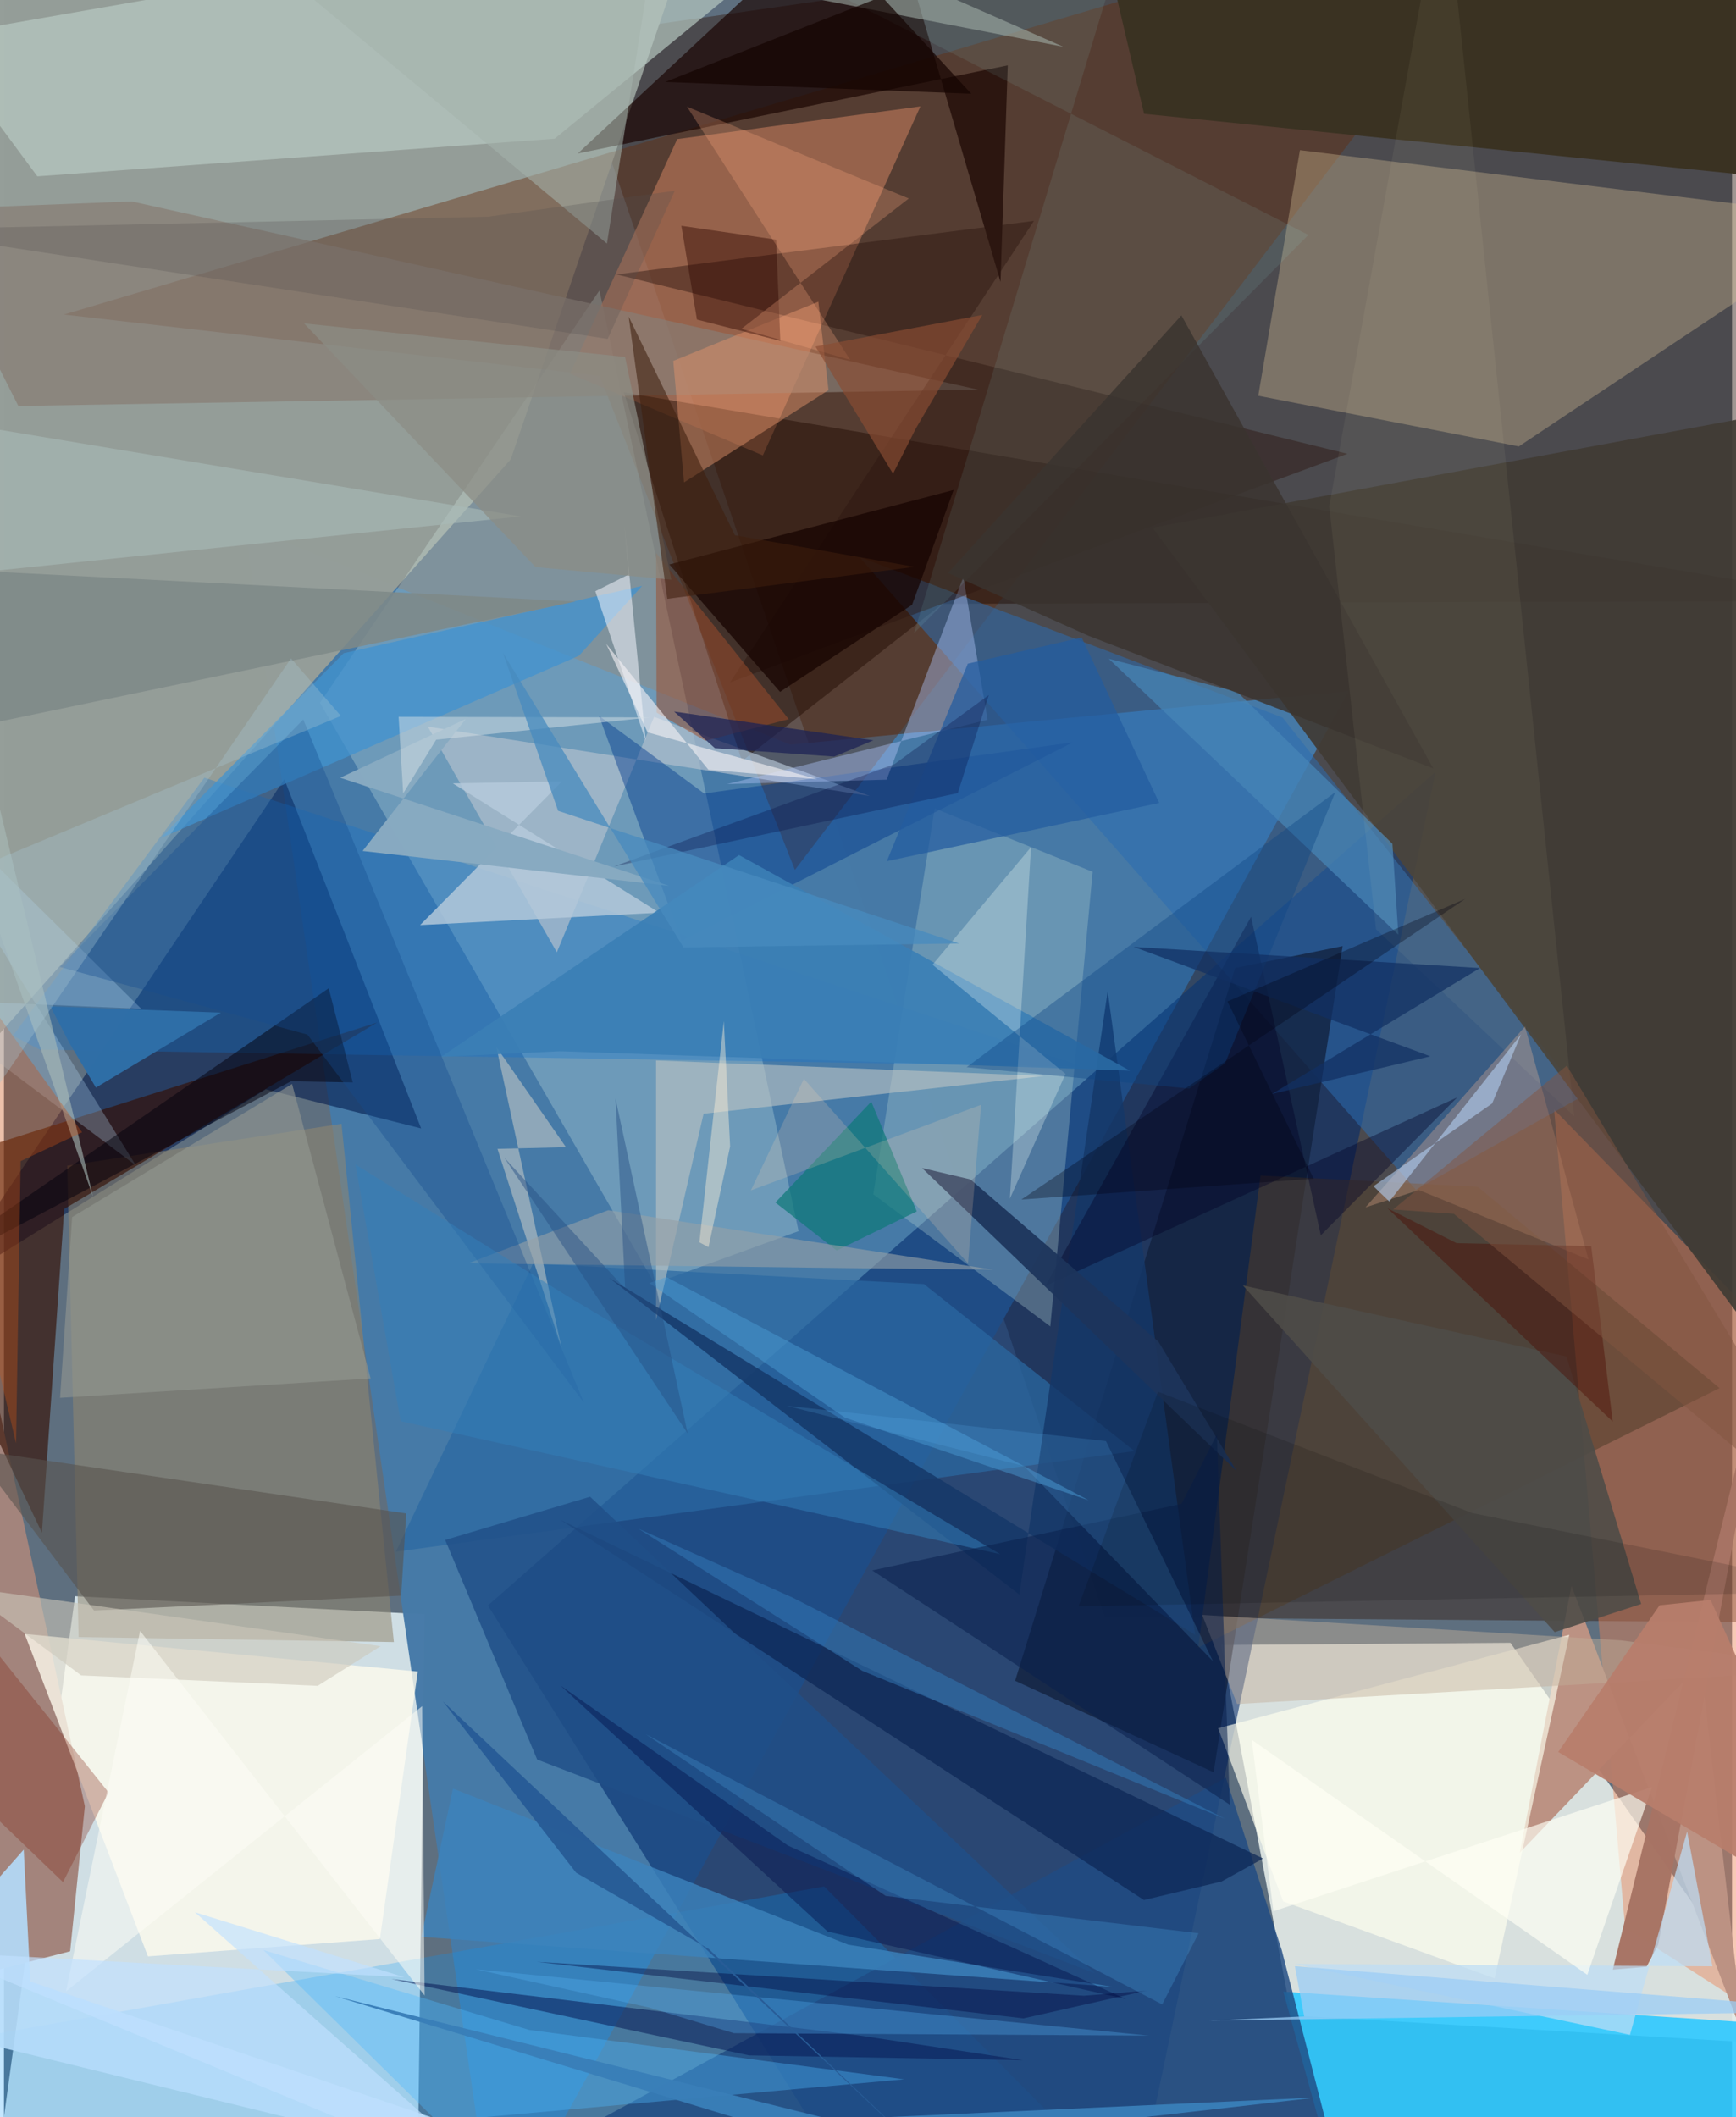 <svg xmlns="http://www.w3.org/2000/svg" width="228" height="278" viewBox="0 0 836 1024"><path fill="#5e6f7f" d="M0 0h836v1024H0z"/><path fill="#e2f1f5" fill-opacity=".855" d="M200.433 1030.308l-207.62 46.24 41.588-304.524 169.077 8.752z"/><path fill="#e1e8e5" fill-opacity=".933" d="M622.76 974.718l242.12 14.29L728.795 794.58l-139.956 1.057z"/><path fill="#352018" fill-opacity=".471" d="M532.542 782.185L273.49 17.728 832.634-62 898 785.04z"/><path fill="#467aa8" fill-opacity=".984" d="M380.388 360.165L116.58 254.529l120.94 831.066L650.57 334.23z"/><path fill="#959e99" fill-opacity=".996" d="M-11.78 510.837L-52.849-59.257 342.192-62l-97 284.125z"/><path fill="#00296b" fill-opacity=".557" d="M234.123 776.523L427.822 1086l119.098-19.352 145.625-693.302z"/><path fill="#2ec8ff" fill-opacity=".902" d="M618.918 963.292L898 981.737v79.519l-251.459 2.501z"/><path fill="#652b0b" fill-opacity=".408" d="M750.823-62L29.017 152.143l259.149 29.628 94.478 238.965z"/><path fill="#e2f7f2" fill-opacity=".255" d="M152.904 339.913l135.18-199.445 96.33 454.996-69.679 25.325z"/><path fill="#ec8152" fill-opacity=".427" d="M749.921 536.634L898 688.846l-32.532 295.787-81.202-52.224z"/><path fill="#00194c" fill-opacity=".576" d="M-31.643 625.318l158.311-98.461 75.158 18.92-66.182-168.839z"/><path fill="#d7c295" fill-opacity=".349" d="M606.795 191.413L626.96 72.631 898 105.921 732.855 215.925z"/><path fill="#ba7859" fill-opacity=".639" d="M367.131 220.278l76.22-168.814-117.65 15.824-51.928 113.458z"/><path fill="#200a00" fill-opacity=".463" d="M453.933 292.086L357.031 368.1l-57.16-178.337L898 290.568z"/><path fill="#2c6db2" fill-opacity=".537" d="M763.48 530.257L618.565 347.048 413.732 269.32l269.281 306.086z"/><path fill="#a3847c" d="M-27.532 959.008L-62 404.83 39.138 873.648l-7.116 70.12z"/><path fill="#0098ff" fill-opacity=".231" d="M-62 1047.327L569.031 1086 396.79 912.391l-411.222 73.19z"/><path fill="#baccc5" fill-opacity=".667" d="M-33.833 17.85l49.994 67.442 250.244-18.186L423.845-62z"/><path fill="#190300" fill-opacity=".671" d="M277.606 74.24L423.783-62l58.324 198.37 3.5-104.754z"/><path fill="#938870" fill-opacity=".541" d="M188.636 794.215L163.303 543.54 30.611 563.795l5.507 227.997z"/><path fill="#accacf" fill-opacity=".341" d="M526.68 421.651l-20.487 219.89-85.643-63.905 29.707-186.602z"/><path fill="#fefbed" fill-opacity=".792" d="M181.864 937.848l18.335-129.383-190.175-18.188 59.62 155.96z"/><path fill="#12213e" fill-opacity=".788" d="M595.613 468.186L489.163 812.93l96.057 44.274 62.393-399.616z"/><path fill="#340e00" fill-opacity=".631" d="M18.374 741.35l10.778-156.635 151.402-90.166L-62 571.543z"/><path fill="#3a3222" fill-opacity=".984" d="M898 90.199v-99.51L528.465-43.325l23.09 98.387z"/><path fill="#bc9283" d="M841.663 985.602l-20.806-181.006-87.53 91.452 24.98-129.027z"/><path fill="#413b35" fill-opacity=".918" d="M846.455 201.503L898 715.106 555.63 255.218 898 191.936z"/><path fill="#1f4b83" fill-opacity=".82" d="M182.605 1082.877L654.88 1086l-36.684-142.646-27.089-83.583z"/><path fill="#ffe" fill-opacity=".663" d="M721.123 956.864l-102.28-37.238-31.468-83.733 169.906-45.2z"/><path fill="#1173cc" fill-opacity=".318" d="M521.772 515.842l-504.473-8.185-12.962-6.705L96.93 376.12z"/><path fill="#aebdcc" fill-opacity=".729" d="M418.88 385.013l-104.358-38.286-47.056 113.866-62.4-109.137z"/><path fill="#013a8c" fill-opacity=".443" d="M338.736 383.776l178.31-24.704-189.19 96L287.85 346.21z"/><path fill="#877c73" fill-opacity=".702" d="M6.967 196.357l-47.999-94.96L61.782 97.42l409.587 91.064z"/><path fill="#abc2f5" fill-opacity=".435" d="M349.788 379.23l126.078-31.105-11.75-68.994L427 377.098z"/><path fill="#503d2b" fill-opacity=".545" d="M829.947 671.384l-116.929-97.392-105.097-5.447-30.174 228.352z"/><path fill="#2a69a2" fill-opacity=".718" d="M189.585 750.51l357.298-48.673-101.81-80.771-189.125-9.946z"/><path fill="#ffbe95" fill-opacity=".282" d="M658.667 583.956l77.173-87.462 30.71 112.677-82.009-33.588z"/><path fill="#bfc6c4" fill-opacity=".588" d="M315.461 638.508l.007-125.612 187.826 7.499-164.825 18.268z"/><path fill="#a77364" fill-opacity=".98" d="M859.917 619.976L800.28 940.6l-5.642 10.654-16.326 1.378z"/><path fill="#2c1810" fill-opacity=".455" d="M351.275 330.022l147.024-223.195-201.962 25.902 353.615 86.761z"/><path fill="#b5cadb" fill-opacity=".816" d="M317.018 441.424l-99.883-62.538 52.827-.95-68.642 69.493z"/><path fill="#58534e" fill-opacity=".584" d="M192.155 771.767l-148.58 7.198-58.707-77.81 209.757 30.858z"/><path fill="#081b55" fill-opacity=".541" d="M413.679 984.467l79.275 11.987-132.513-2.339-172.963-36.928z"/><path fill="#e4946b" fill-opacity=".459" d="M393.977 145.93l-70.193 28.63 5.22 58.75 69.885-44.601z"/><path fill="#0c2554" fill-opacity=".706" d="M551.492 918.965l-282.27-183.836L609.11 898.903l-20.08 11.12z"/><path fill="#b3dbfa" fill-opacity=".902" d="M12.769 958.412L389.846 1086-62 975.456l71.565-80.844z"/><path fill="#4292cf" fill-opacity=".765" d="M278.203 317.136L75.658 405.422l88.66-89.474 144.415-32.573z"/><path fill="#b8e0fe" fill-opacity=".278" d="M63.783 563.633L-62 360.763 66.404 487.895l-109.662-4.582z"/><path fill="#9df4f9" fill-opacity=".086" d="M440.257 306.268L631.026 113.64 286.916-62h264.709z"/><path fill="#153868" fill-opacity=".835" d="M491.224 771.219L292.749 618.057l283.513 172.598-42.308-311.285z"/><path fill="#3d83bd" fill-opacity=".8" d="M536.379 960.953l-127.947-20.37-191.2-75.509-15.33 71.723z"/><path fill="#f2e7d2" fill-opacity=".416" d="M238.195 506.331l31.524 145.492-30.97-96.162 33.151-.794z"/><path fill="#939891" fill-opacity=".6" d="M27.148 676.076l5.824-87.396 106.413-64.412 38.012 142.435z"/><path fill="#50bafc" fill-opacity=".373" d="M254.144 981.81l181.302 23.88-225.88 20.35-84.026-82.858z"/><path fill="#f3f6fe" fill-opacity=".533" d="M310.433 358.194l-24.344-72.241 16.227-8.14-2.176-24.315z"/><path fill="#4785b7" fill-opacity=".722" d="M671.698 408.114l-74.996-73.41-62.22-16.074 140.08 133.437z"/><path fill="#170400" fill-opacity=".729" d="M459.438 236.982L321.906 273.01l53.542 61.617 63.884-42.113z"/><path fill="#c2ae9a" fill-opacity=".455" d="M782.204 793.382l-202.532-12.325 16.87 43.123L889.81 807.4z"/><path fill="#000225" fill-opacity=".384" d="M703.042 530.778l-199.25 91.211 99.524-178.547 33.736 154.041z"/><path fill="#03000c" fill-opacity=".506" d="M168.753 523.51l-11.64-45.539L-62 629.38l200.858-106.396z"/><path fill="#9c4d2d" fill-opacity=".522" d="M315.716 344.656l-.236-77.199 64.17 80.395-40.282 10.436z"/><path fill="#a4b3ac" fill-opacity=".561" d="M319.937-62l192.511 84.609L75.711-62l216.002 179.818z"/><path fill="#7e8988" fill-opacity=".863" d="M-62 301.424l57.831-24.87 280.75 14.377-319.977 66.634z"/><path fill="#3b7fb6" fill-opacity=".918" d="M355.605 413.565l-144.001 97.548 57.414-2.66 275.68 9.379z"/><path fill="#f7fff8" fill-opacity=".278" d="M449.218 466.591l64.344 52.802-26.93 60.363 10.23-170.017z"/><path fill="#0e7978" fill-opacity=".706" d="M373.208 581.616l46.378-48.79 22.005 53.103-38.729 18.928z"/><path fill="#7d1c0c" fill-opacity=".298" d="M-62 726.115l112.591 140.8-22.028 43.393L-62 823.273z"/><path fill="#a8bab8" fill-opacity=".6" d="M-47.87 200.268l297.929 49.51L-62 282.014 43.107 578.81z"/><path fill="#310700" fill-opacity=".443" d="M335.25 154.564l40.33 10.309-2.016-48.962-45.851-6.703z"/><path fill="#95a1a7" fill-opacity=".612" d="M478.635 614.109l-73.062-.817-181.026-2.25 67.773-25.703z"/><path fill="#235c9f" fill-opacity=".722" d="M427.113 416.514l131.773-28.155-37.51-80.03-55.09 12.67z"/><path fill="#204f88" fill-opacity=".827" d="M257.967 851.054l269.644 103.272L283.565 723.92l-70.108 20.905z"/><path fill="#bdddf5" fill-opacity=".714" d="M624.404 949.894l162.208 34.285 27.644-98.285 12.263 65.14z"/><path fill="#1d355c" fill-opacity=".918" d="M444.151 564.936l152.107 146.463-37.74-62.44-90.957-78.52z"/><path fill="#ffab83" fill-opacity=".263" d="M356.758 159.051l80.982-63.05-107.339-44.438 78.966 122.462z"/><path fill="#fffff4" fill-opacity=".663" d="M614.113 924.407l183.214-60.114-31.339 90.857-162.367-113.69z"/><path fill="#0b4485" fill-opacity=".373" d="M465.735 516.145l107.644 10.352 17.364-12.256 53.34-131.144z"/><path fill="#ca5216" fill-opacity=".357" d="M5.854 698.117L-62 408.677l99.81 138.974-29.75 13.956z"/><path fill="#000e47" fill-opacity=".412" d="M398.463 934.237L269.225 815.22l109.943 77.351 163.715 74.319z"/><path fill="#164d8f" fill-opacity=".357" d="M280.566 678.448l-133.732-178.04-119.771-32.726 117.736-119.659z"/><path fill="#b5d3f8" fill-opacity=".565" d="M670.182 581.118l-7.656-7.394 57.402-40.002 14.02-33.436z"/><path fill="#4e4c47" fill-opacity=".898" d="M755.91 656.098l36.121 119.681-41.816 13.626-150.852-167.687z"/><path fill="#3a342f" fill-opacity=".831" d="M691.443 371.646l-166.778-64.138-67.938-30.394 112.884-124.56z"/><path fill="#56b3f6" fill-opacity=".314" d="M312.149 970.975l-83.921-18.516 325.63 32.08-200.718-1.156z"/><path fill="#337ab8" fill-opacity=".514" d="M415.282 808.162l-108.383-68.807 74.696 33.366 209.229 107.012z"/><path fill="#347fb9" fill-opacity=".514" d="M170.043 563.229l21.895 124.16 290.059 64.333-208.854-124.457z"/><path fill="#4c0c00" fill-opacity=".412" d="M767.861 602.716l-65.115-1.445-33.421-16.86 108.962 103.177z"/><path fill="#cdc8ba" fill-opacity=".592" d="M151.765 815.376l30.462-19.154-202.482-28.765 57.62 42.878z"/><path fill="#040b42" fill-opacity=".298" d="M430.885 369.536l45.559-33.358-15 47.42-166.325 35.478z"/><path fill="#01073e" fill-opacity=".4" d="M522.427 965.263l30.409-2.487-59.618 13.437-235.544-27.355z"/><path fill="#ffd7b0" fill-opacity=".188" d="M466.383 611.063l-79.387-89.276-25.65 53.958 111.364-41.396z"/><path fill="#f5f2f5" fill-opacity=".608" d="M311.366 354.23l-20.014-42.79 49.434 60.838 52.73 4.588z"/><path fill="#88aac1" fill-opacity=".996" d="M321.737 428.445l-159.07-52.28 60.74-28.42-49.914 63.85z"/><path fill="#0a214d" fill-opacity=".557" d="M586.786 693.728l-17.107 33.64-149.644 32.184 172.99 113.303z"/><path fill="#ffffc7" fill-opacity=".051" d="M696.666-62l-55.534 306.841 22.642 204.61 95.87 90.43z"/><path fill="#2f6ea7" fill-opacity=".988" d="M22.451 486.74l9.362 18.01 12.668 21.273 60.44-36.23z"/><path fill="#438fcb" fill-opacity=".353" d="M577.94 935.05l-17.62 34.428L310.494 838.8l116.055 78.172z"/><path fill="#4b9dd6" fill-opacity=".459" d="M524.77 725.63l-117.954-39.992-94.604-65.063 8.222-2.913z"/><path fill="#9accf5" fill-opacity=".733" d="M624.511 950.98l4.498 24.295-45.689 2.031L898 972.822z"/><path fill="#8a4d33" fill-opacity=".671" d="M473.296 152.325l-32.188 54.979-10.998 21.81-37.502-61.498z"/><path fill="#5fb9f9" fill-opacity=".169" d="M378.692 679.926l154.423 17.078 51.777 106.495-91.426-94.409z"/><path fill="#8c8d84" fill-opacity=".725" d="M257.169 274.283l-111.993-117.86 155.297 16.21 22.4 107.744z"/><path fill="#fdfef5" fill-opacity=".529" d="M65.85 788.804l137.648 176.334-1.192-139.91L30 963.168z"/><path fill="#b87d6b" fill-opacity=".941" d="M751.92 847.38L898 933.545l-72.396-159.727-24.664 2.603z"/><path fill="#d3dfe6" fill-opacity=".506" d="M193.134 383.727l-2.207-37.016 121.982.253-103.8 10.793z"/><path fill="#112f62" fill-opacity=".722" d="M714.086 468.204l-100.708 60.94 76.644-18.257L546.595 458z"/><path fill="#524e4d" fill-opacity=".259" d="M-53.175 111.089l345.247 52.832 32.466-71.654-90.346 12.554z"/><path fill="#150400" fill-opacity=".698" d="M466.903-18.252L369.081-62l98.881 107.347-148.04-5.714z"/><path fill="#397eb8" fill-opacity=".965" d="M160.137 965.463l246.936 74.996 228.408-26.006-235.046 10.753z"/><path fill="#c1e0ff" fill-opacity=".659" d="M92.336 924.868l150.04 133.017-274.745-113.77 226.095 12.21z"/><path fill="#1c2254" fill-opacity=".729" d="M401.622 365.956l19.019-7.885-96.461-13.904 19.767 17.713z"/><path fill="#fff2d7" fill-opacity=".427" d="M348.254 493.859l-11.816 107.008 4.398 2.36 10.461-48.747z"/><path fill="#488bbe" fill-opacity=".757" d="M462.08 456.34l-133.362 1.89-87.332-142.503 26.698 76.46z"/><path fill="#285c97" fill-opacity=".988" d="M340.933 942.604l121.68 115.929-250.22-235.59 64.396 82.815z"/><path fill="#000012" fill-opacity=".314" d="M591.892 484.335l115.035-49.568L492.19 580.172l141.431-10.079z"/><path fill="#254f83" fill-opacity=".459" d="M330.771 693.367L242.075 559.93l58.46 63.363-4.69-91.983z"/><path fill="#835640" fill-opacity=".486" d="M898 750.72L756.06 515.408l-84.026 69.582 29.376 2.097z"/><path fill="#a6c5d3" fill-opacity=".325" d="M-62 611.358l52.751-193.174 172.254-71.912-24.13-27.817z"/><path fill="#040300" fill-opacity=".129" d="M710.242 731.789L558.285 673.1l-38.462 103.826L898 769.684z"/><path fill="#3f1e0e" fill-opacity=".565" d="M440.507 274.162L320.89 289.62l-18.68-136.493 51.393 105.748z"/></svg>